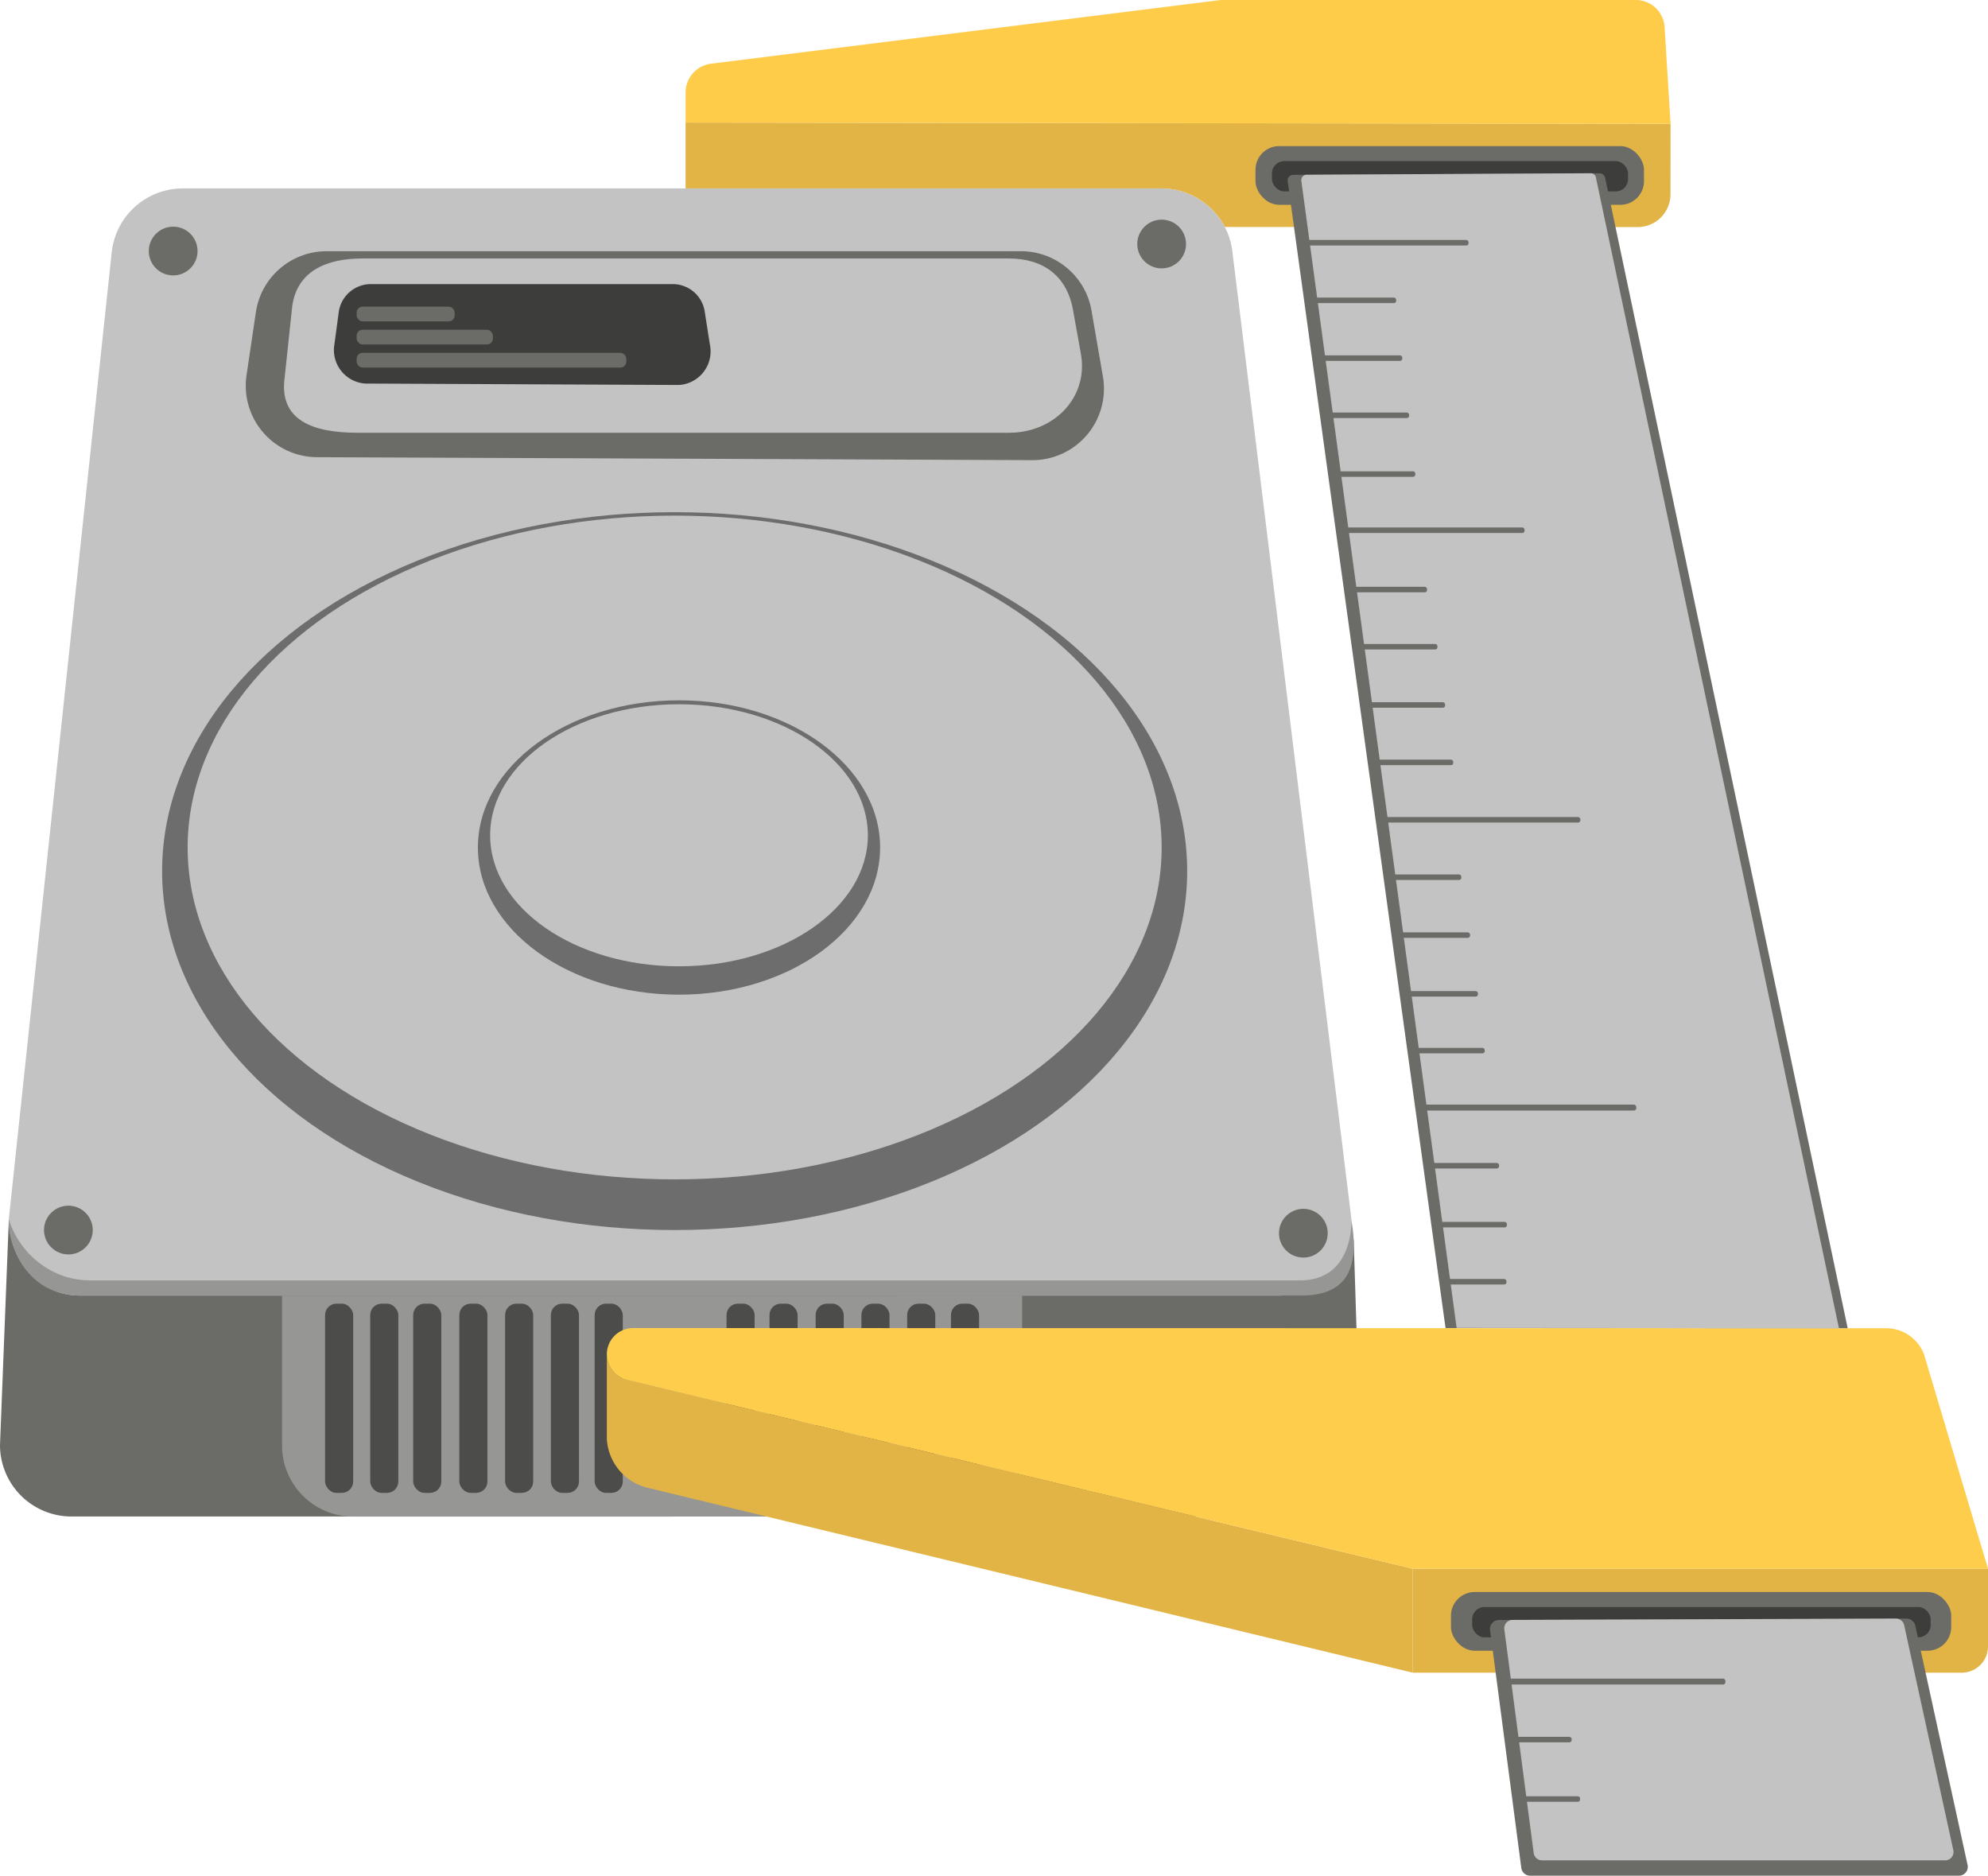 <svg xmlns="http://www.w3.org/2000/svg" width="204.546" height="192.979" viewBox="0 0 204.546 192.979"><defs><style>.cls-1{fill:#c3c3c3;}.cls-2{fill:#6b6b67;}.cls-3{fill:#969695;}.cls-4{fill:#4c4c4b;}.cls-5{fill:#6d6d6d;}.cls-6{fill:#3d3d3b;}.cls-7{fill:#e2b445;}.cls-8{fill:#ffcd4c;}.cls-9{fill:#ffcc4a;}</style></defs><title>Logo</title><g id="Header"><g id="Logo_Header" data-name="Logo Header"><g id="Vector_Icon" data-name="Vector Icon"><g id="Drive"><path id="Drive_Faceplate" data-name="Drive Faceplate" class="cls-1" d="M147.437,141.578H23.982a7.355,7.355,0,0,1-7.313-8.133l10.56-99.205a7.355,7.355,0,0,1,7.313-6.576H135.23a7.355,7.355,0,0,1,7.3,6.457l12.207,99.205A7.355,7.355,0,0,1,147.437,141.578Z" transform="translate(-15.735 -8.278)"/><g id="Drive_Grill" data-name="Drive Grill"><g id="Plate"><path id="Drive_Grill_Plate_Bg" data-name="Drive Grill Plate Bg" class="cls-2" d="M15.735,156.946a7.355,7.355,0,0,0,7.355,7.355H148.329a7.355,7.355,0,0,0,7.355-7.355l-.665-21.052-.226-1.045a7.459,7.459,0,0,1-7.424,6.72H23.914c-4.13,0-7.315-3.799-7.271-7.839" transform="translate(-15.735 -8.278)"/><path id="Drive_Grill_Plate_Front" data-name="Drive Grill Plate Front" class="cls-3" d="M44.754,141.578V156.99a7.321,7.321,0,0,0,7.321,7.321l61.506-.005a7.321,7.321,0,0,0,7.321-7.321V141.573Z" transform="translate(-15.735 -8.278)"/></g><path id="Accent" class="cls-3" d="M154.779,133.797c-.019-.111.363,6.098-5.151,6.212H25.118a8.69,8.69,0,0,1-3.253-.598,9.071,9.071,0,0,1-5.222-5.682c0,3.898,2.678,7.839,7.271,7.839H149.629C154.221,141.568,155.671,138.875,154.779,133.797Z" transform="translate(-15.735 -8.278)"/><g id="Vents"><g id="Drive_Grill_Right" data-name="Drive Grill Right"><rect class="cls-4" x="97.845" y="134.127" width="2.892" height="19.466" rx="1.165"/><rect class="cls-4" x="74.752" y="134.127" width="2.892" height="19.466" rx="1.165"/><rect class="cls-4" x="79.174" y="134.127" width="2.892" height="19.466" rx="1.165"/><rect class="cls-4" x="83.921" y="134.127" width="2.892" height="19.466" rx="1.165"/><rect class="cls-4" x="88.63" y="134.127" width="2.892" height="19.466" rx="1.165"/><rect class="cls-4" x="93.339" y="134.127" width="2.892" height="19.466" rx="1.165"/></g><g id="Drive_Grill_Left" data-name="Drive Grill Left"><rect class="cls-4" x="61.185" y="134.127" width="2.892" height="19.466" rx="1.165"/><rect class="cls-4" x="33.447" y="134.127" width="2.892" height="19.466" rx="1.165"/><rect class="cls-4" x="38.092" y="134.127" width="2.892" height="19.466" rx="1.165"/><rect class="cls-4" x="42.513" y="134.127" width="2.892" height="19.466" rx="1.165"/><rect class="cls-4" x="47.26" y="134.127" width="2.892" height="19.466" rx="1.165"/><rect class="cls-4" x="51.969" y="134.127" width="2.892" height="19.466" rx="1.165"/><rect class="cls-4" x="56.679" y="134.127" width="2.892" height="19.466" rx="1.165"/></g></g></g><g id="Drive_Large_Circle" data-name="Drive Large Circle"><ellipse id="HDD_-LargeDisk_Background" data-name="HDD -LargeDisk Background" class="cls-5" cx="69.415" cy="89.623" rx="52.735" ry="36.929"/><ellipse id="HDD_-LargeDisk_Top" data-name="HDD -LargeDisk Top" class="cls-1" cx="69.415" cy="87.193" rx="50.108" ry="34.144"/></g><g id="Drive_Small_Circle" data-name="Drive Small Circle"><ellipse id="bottom" class="cls-5" cx="69.863" cy="87.193" rx="20.692" ry="15.142"/><ellipse id="top" class="cls-1" cx="69.863" cy="85.937" rx="19.432" ry="13.481"/></g><g id="Drive_Square" data-name="Drive Square"><path id="Drive_Square_Bottom" data-name="Drive Square Bottom" class="cls-2" d="M121.935,55.62l-73.589-.305a7.355,7.355,0,0,1-7.245-8.432l.96-6.481a7.355,7.355,0,0,1,7.275-6.277h71.455a7.355,7.355,0,0,1,7.247,6.1l1.175,6.786A7.355,7.355,0,0,1,121.935,55.62Z" transform="translate(-15.735 -8.278)"/><path id="Drive_Square_Top" data-name="Drive Square Top" class="cls-1" d="M119.548,52.801H52.432c-4.429-.018-7.989-1.233-7.415-5.624l.781-7.35c.479-3.662,3.531-4.957,7.225-4.957h66.488c3.56,0,5.993,1.784,6.623,5.287l.812,4.513C127.76,49.193,124.143,52.82,119.548,52.801Z" transform="translate(-15.735 -8.278)"/></g><g id="Sticker"><path id="Background" class="cls-6" d="M85.586,47.886l-32.262-.147a3.455,3.455,0,0,1-3.176-4.07l.421-3.129a3.34,3.34,0,0,1,3.19-3.03H85.084a3.33,3.33,0,0,1,3.177,2.945l.515,3.276A3.46,3.46,0,0,1,85.586,47.886Z" transform="translate(-15.735 -8.278)"/><g id="Sticker_writings" data-name="Sticker writings"><rect id="bottom-2" data-name="bottom" class="cls-2" x="36.697" y="36.3" width="27.747" height="1.514" rx="0.61"/><rect id="middle" class="cls-2" x="36.697" y="33.925" width="14.018" height="1.514" rx="0.61"/><rect id="top-2" data-name="top" class="cls-2" x="36.697" y="31.55" width="10.083" height="1.514" rx="0.61"/></g></g><g id="Screws"><circle class="cls-2" cx="7.036" cy="126.552" r="2.508"/><circle class="cls-2" cx="17.818" cy="25.828" r="2.508"/><circle class="cls-2" cx="134.102" cy="126.877" r="2.508"/><circle class="cls-2" cx="119.522" cy="25.105" r="2.508"/></g></g><g id="Calipher_Bottom" data-name="Calipher Bottom"><path id="bottom-3" data-name="bottom" class="cls-7" d="M161.078,180.368l56.5,0a2.702,2.702,0,0,0,2.703-2.702v-7.997l-59.203,0Z" transform="translate(-15.735 -8.278)"/><g id="grill"><rect id="ScaleRingletTop_-AccentLighter" data-name="ScaleRingletTop -AccentLighter" class="cls-2" x="149.292" y="163.792" width="51.47" height="6.041" rx="2.433"/><rect id="ScaleRingletTop_-AccentDarker" data-name="ScaleRingletTop -AccentDarker" class="cls-6" x="151.474" y="165.337" width="47.171" height="3.115" rx="1.255"/></g><path id="left" class="cls-7" d="M80.243,150.242a2.702,2.702,0,0,1-2.069-2.627v8.72a5.479,5.479,0,0,0,4.288,5.034l78.616,18.998V169.669Z" transform="translate(-15.735 -8.278)"/><path id="top-3" data-name="top" class="cls-8" d="M80.877,144.914a2.702,2.702,0,0,0-2.703,2.702h0a2.702,2.702,0,0,0,2.069,2.627l80.835,19.427,59.203,0-6.587-22.065a4.173,4.173,0,0,0-3.786-2.674Z" transform="translate(-15.735 -8.278)"/></g><g id="Calipher_Top" data-name="Calipher Top"><path id="bottom-4" data-name="bottom" class="cls-7" d="M86.275,20.885v6.778H135.23a7.362,7.362,0,0,1,6.532,3.966l42.537.01a3.381,3.381,0,0,0,3.313-3.445l.008-7.178Z" transform="translate(-15.735 -8.278)"/><g id="grill-2" data-name="grill"><rect id="ScaleRingletTop_-AccentLighter-2" data-name="ScaleRingletTop -AccentLighter" class="cls-2" x="129.176" y="15.031" width="39.975" height="6.041" rx="2.433"/><rect id="ScaleRingletTop_-AccentDarker-2" data-name="ScaleRingletTop -AccentDarker" class="cls-6" x="130.873" y="16.576" width="36.636" height="3.115" rx="1.255"/></g><path id="top-4" data-name="top" class="cls-9" d="M187.008,11.117a2.969,2.969,0,0,0-2.912-2.84H141.508A2.817,2.817,0,0,0,141.16,8.3L88.845,14.838a2.995,2.995,0,0,0-2.57,3.012V20.885l101.345.132Z" transform="translate(-15.735 -8.278)"/></g><g id="Ruler"><path id="Ruler_Bottom_-Shadow" data-name="Ruler Bottom -Shadow" class="cls-2" d="M217.273,201.257H173.186a.923.923,0,0,1-.923-.793l-3.216-24.491a.916.916,0,0,1,.919-1.024l41.92-.143a.925.925,0,0,1,.914.723l5.382,24.634A.915.915,0,0,1,217.273,201.257Z" transform="translate(-15.735 -8.278)"/><path id="Ruler_Bottom_-Main" data-name="Ruler Bottom -Main" class="cls-1" d="M215.861,199.678H174.406a.868.868,0,0,1-.868-.746l-3.024-23.029a.862.862,0,0,1,.864-.963l39.418-.135a.87.87,0,0,1,.86.68l5.061,23.163A.86.86,0,0,1,215.861,199.678Z" transform="translate(-15.735 -8.278)"/><path id="Ruler_Top_-Shadow" data-name="Ruler Top -Shadow" class="cls-2" d="M164.467,144.914,148.226,26.918a.574.574,0,0,1,.565-.652l31.529-.159a.574.574,0,0,1,.564.455l24.959,118.366Z" transform="translate(-15.735 -8.278)"/><path id="Ruler_Top_-Main" data-name="Ruler Top -Main" class="cls-1" d="M165.608,144.899l-15.975-117.99a.558.558,0,0,1,.515-.652l29.281-.155a.537.537,0,0,1,.514.455l25,118.374Z" transform="translate(-15.735 -8.278)"/><g id="Ruler_Lines" data-name="Ruler Lines"><g id="new"><g id="Ruler_Lines_short_" data-name="Ruler Lines (short)"><rect class="cls-2" x="134.295" y="30.617" width="9.357" height="0.567" rx="0.228"/><rect class="cls-2" x="135.238" y="36.562" width="9.043" height="0.567" rx="0.228"/><rect class="cls-2" x="135.854" y="42.442" width="9.128" height="0.567" rx="0.228"/><rect class="cls-2" x="136.92" y="48.49" width="8.703" height="0.567" rx="0.228"/><rect class="cls-2" x="138.499" y="60.373" width="8.331" height="0.567" rx="0.228"/><rect class="cls-2" x="139.423" y="66.254" width="8.476" height="0.567" rx="0.228"/><rect class="cls-2" x="140.179" y="72.248" width="8.507" height="0.567" rx="0.228"/><rect class="cls-2" x="141.025" y="78.154" width="8.5" height="0.567" rx="0.228"/><rect class="cls-2" x="142.709" y="89.968" width="7.646" height="0.567" rx="0.228"/><rect class="cls-2" x="143.605" y="95.923" width="7.646" height="0.567" rx="0.228"/><rect class="cls-2" x="144.375" y="101.967" width="7.691" height="0.567" rx="0.228"/><rect class="cls-2" x="145.175" y="107.807" width="7.588" height="0.567" rx="0.228"/><rect class="cls-2" x="147.091" y="119.65" width="7.15" height="0.567" rx="0.228"/><rect class="cls-2" x="147.943" y="125.713" width="7.104" height="0.567" rx="0.228"/><rect class="cls-2" x="148.636" y="131.588" width="6.365" height="0.567" rx="0.228"/><rect class="cls-2" x="155.877" y="178.693" width="5.829" height="0.567" rx="0.228"/><rect class="cls-2" x="156.392" y="184.806" width="6.183" height="0.567" rx="0.228"/></g><g id="Ruler_Lines_long_" data-name="Ruler Lines (long)"><rect class="cls-2" x="133.767" y="24.69" width="17.33" height="0.567" rx="0.228"/><rect class="cls-2" x="137.577" y="54.268" width="19.283" height="0.567" rx="0.228"/><rect class="cls-2" x="142.123" y="84.061" width="20.481" height="0.567" rx="0.228"/><rect class="cls-2" x="145.886" y="113.647" width="22.471" height="0.61" rx="0.245"/><rect class="cls-2" x="154.773" y="172.7" width="22.757" height="0.61" rx="0.245"/></g></g></g></g></g></g></g></svg>